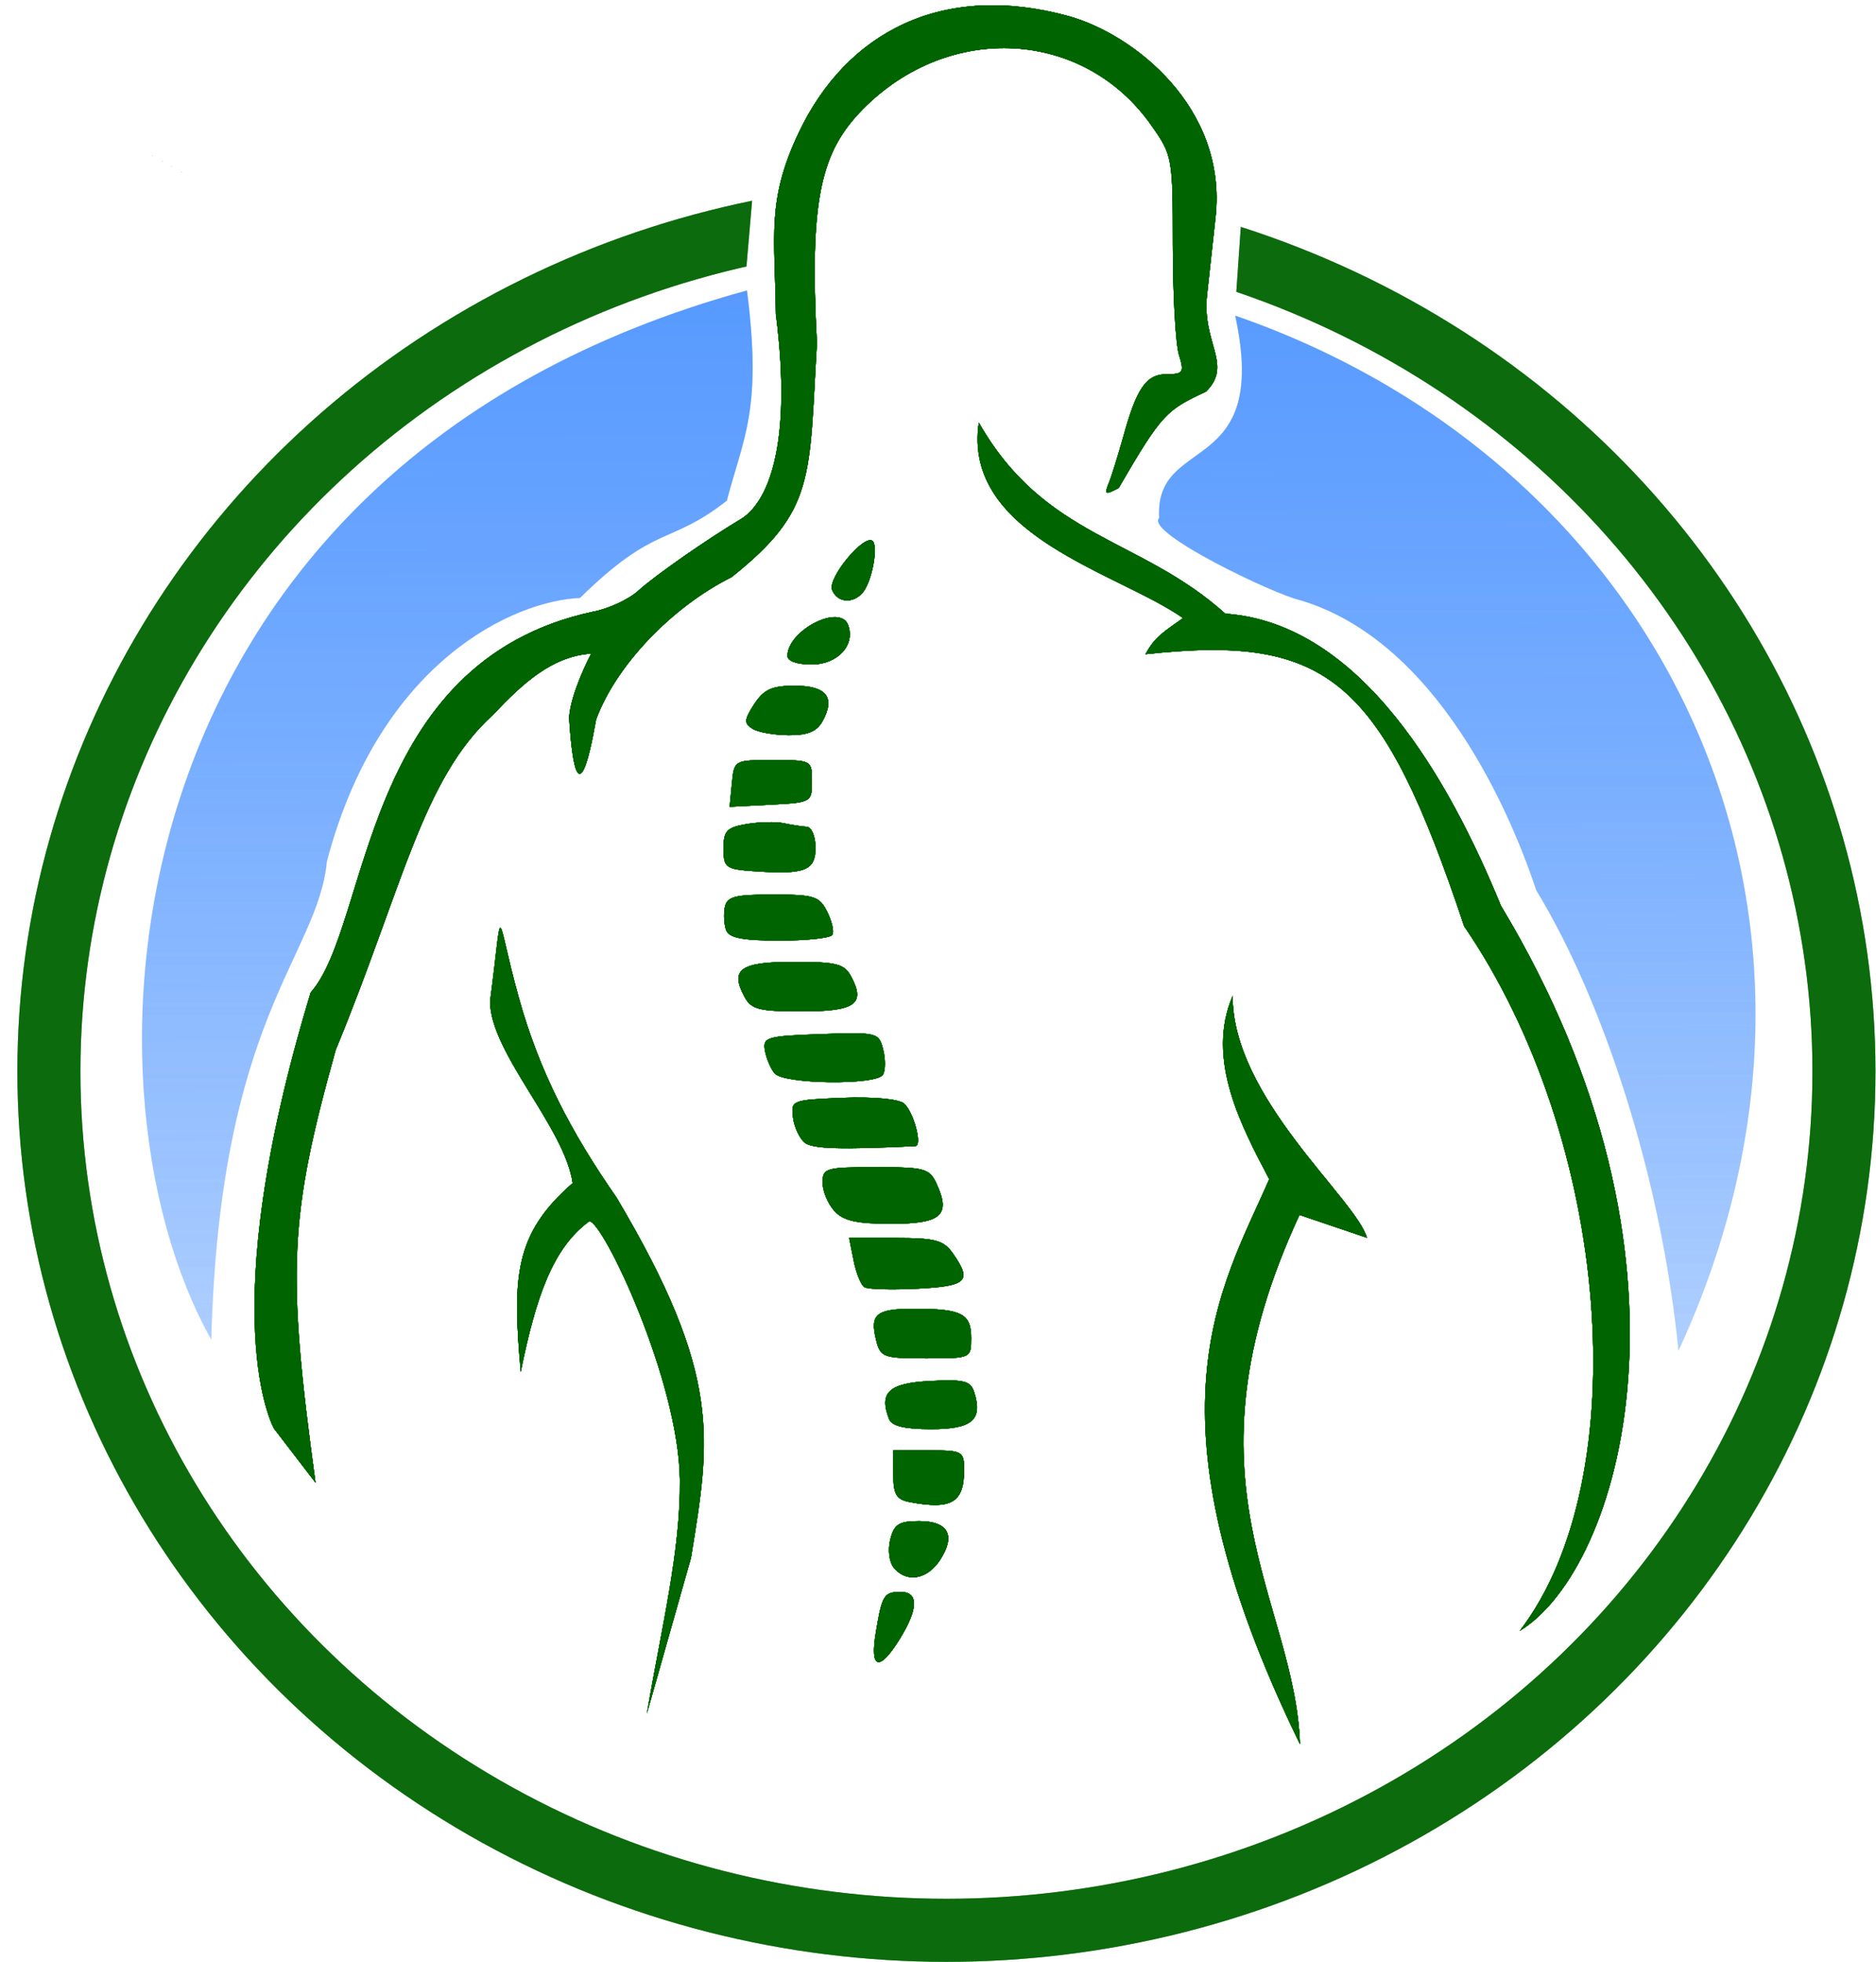 <?xml version="1.0" encoding="UTF-8" standalone="no"?>
<!-- Created with Inkscape (http://www.inkscape.org/) -->

<svg
   width="93.533mm"
   height="97.76mm"
   viewBox="0 0 93.533 97.76"
   version="1.1"
   id="svg62366"
   inkscape:version="1.1.1 (3bf5ae0d25, 2021-09-20)"
   sodipodi:docname="logo_colorized_ink_svg.svg"
   xmlns:inkscape="http://www.inkscape.org/namespaces/inkscape"
   xmlns:sodipodi="http://sodipodi.sourceforge.net/DTD/sodipodi-0.dtd"
   xmlns:xlink="http://www.w3.org/1999/xlink"
   xmlns="http://www.w3.org/2000/svg"
   xmlns:svg="http://www.w3.org/2000/svg">
  <sodipodi:namedview
     id="namedview62368"
     pagecolor="#ffffff"
     bordercolor="#cccccc"
     borderopacity="1"
     inkscape:pageshadow="0"
     inkscape:pageopacity="1"
     inkscape:pagecheckerboard="0"
     inkscape:document-units="mm"
     showgrid="false"
     fit-margin-top="0"
     fit-margin-left="0"
     fit-margin-right="0"
     fit-margin-bottom="0"
     inkscape:zoom="1.0482005"
     inkscape:cx="265.69345"
     inkscape:cy="187.46414"
     inkscape:window-width="1920"
     inkscape:window-height="1017"
     inkscape:window-x="-8"
     inkscape:window-y="-8"
     inkscape:window-maximized="1"
     inkscape:current-layer="layer1" />
  <defs
     id="defs62363">
    <clipPath
       clipPathUnits="userSpaceOnUse"
       id="clipPath47260">
      <path
         style="fill:none;stroke:#000000;stroke-width:0.273px;stroke-linecap:butt;stroke-linejoin:miter;stroke-opacity:1"
         d="m 324.355,101.354 38.165,-8.112 10.509,-26.734 1.844,-27.656 c 0,0 -4.609,-14.012 -9.034,-17.884 C 361.413,17.096 344.082,6.587 344.082,6.587 l -5.9,-0.184 0.562,1.196 -0.391,5.671 -25.292,-0.847 0.587,-6.844 -25.683,5.997 -11.733,17.209 -7.561,33.636 15.123,31.028 25.292,9.126 z"
         id="path47262" />
    </clipPath>
    <linearGradient
       inkscape:collect="always"
       xlink:href="#linearGradient60730"
       id="linearGradient60732"
       x1="216.494"
       y1="210.237"
       x2="216.726"
       y2="296.598"
       gradientUnits="userSpaceOnUse" />
    <linearGradient
       inkscape:collect="always"
       id="linearGradient60730">
      <stop
         style="stop-color:#2a7fff;stop-opacity:1;"
         offset="0"
         id="stop60726" />
      <stop
         style="stop-color:#2a7fff;stop-opacity:0;"
         offset="1"
         id="stop60728" />
    </linearGradient>
    <clipPath
       clipPathUnits="userSpaceOnUse"
       id="clipPath1188-8-5-2-6-5">
      <rect
         style="opacity:0.79;fill:#69c18e;stroke:#69c18e;stroke-width:0.278"
         id="rect1190-0-4-0-1-4"
         width="95.991"
         height="103.865"
         x="166.943"
         y="191.054" />
    </clipPath>
    <clipPath
       clipPathUnits="userSpaceOnUse"
       id="clipPath1188-8-5-3-63-74">
      <rect
         style="opacity:0.79;fill:#69c18e;stroke:#69c18e;stroke-width:0.278"
         id="rect1190-0-4-7-1-2"
         width="95.991"
         height="103.865"
         x="166.943"
         y="191.054" />
    </clipPath>
    <linearGradient
       inkscape:collect="always"
       xlink:href="#linearGradient60730"
       id="linearGradient63990"
       gradientUnits="userSpaceOnUse"
       x1="216.494"
       y1="210.237"
       x2="216.726"
       y2="296.598" />
    <clipPath
       clipPathUnits="userSpaceOnUse"
       id="clipPath64184">
      <rect
         style="fill:#ff22ff;fill-opacity:0.618;stroke:#006400;stroke-width:0.36"
         id="rect64186"
         width="94.24"
         height="98.043"
         x="51.2"
         y="119.471" />
    </clipPath>
  </defs>
  <g
     inkscape:label="Layer 1"
     inkscape:groupmode="layer"
     id="layer1"
     transform="translate(56.248,-114.83)">
    <g
       id="g63870"
       transform="translate(-107.448,-4.641)"
       clip-path="url(#clipPath64184)">
      <ellipse
         style="opacity:0.78;fill:#ffffff;fill-opacity:0;stroke:#006400;stroke-width:3.246;stroke-miterlimit:4;stroke-dasharray:none;stroke-opacity:1"
         id="path31377-1-7-2"
         cx="323.505"
         cy="52.176"
         rx="46.228"
         ry="44.209"
         clip-path="url(#clipPath47260)"
         transform="matrix(0.968,0,0,0.968,-214.766,122.352)" />
      <path
         style="opacity:0.54;fill:url(#linearGradient63990);fill-opacity:1;stroke-width:0.353;stroke-miterlimit:4;stroke-dasharray:none"
         d="m 245.291,239.968 c -1.249,-3.769 -4.902,-12.43 -11.783,-14.466 -1.253,-0.273 -7.746,-3.368 -7.021,-4.093 -0.251,-4.212 5.553,-1.956 3.791,-10.083 21.384,7.404 32.253,29.675 22.099,51.579 -0.855,-8.678 -3.781,-17.523 -7.085,-22.937 z M 205.935,210.072 c 0.764,5.954 -0.174,7.301 -1.003,10.472 -2.883,2.26 -3.518,1.118 -7.323,4.848 -3.251,0.134 -9.98,3.119 -12.619,13.13 -0.461,4.763 -5.343,7.727 -5.762,23.829 -7.235,-12.874 -5.208,-43.536 26.707,-52.28 z"
         id="path976-3-0-6-2-1"
         clip-path="url(#clipPath1188-8-5-2-6-5)"
         sodipodi:nodetypes="ccccccccsccc"
         transform="translate(-117.493,-76.127)" />
      <path
         style="fill:#006400;fill-opacity:1;stroke-width:0.353"
         d="m 200.935,281.871 c 0.744,-4.359 1.684,-8.108 1.645,-11.65 -0.055,-4.957 -3.83,-12.884 -4.514,-12.884 -1.819,1.322 -2.667,3.783 -3.42,7.51 -0.415,-4.707 -0.339,-6.862 2.59,-9.408 -0.395,-2.78 -4.083,-6.45 -4.122,-9.046 0.694,-5.184 0.222,-4.551 1.441,-0.177 1.016,3.643 2.583,6.662 4.858,9.926 5.31,8.923 4.68,12.046 3.722,17.967 z m 31.03,-26.629 c -1.375,-2.617 -3.183,-5.973 -1.824,-9.135 -0.018,5.084 6.144,10.117 6.696,12.055 l -3.364,-1.14 c -6.176,13.306 -0.217,19.157 0.025,26.371 -8.066,-16.541 -3.897,-22.718 -1.533,-28.151 z m -19.615,22.595 c 0.311,-1.877 0.403,-2.028 1.246,-2.028 0.893,0 0.875,0.843 -0.05,2.34 -1.019,1.649 -1.5,1.524 -1.196,-0.311 z m 29.336,-35.194 c -4.113,-12.293 -6.728,-14.56 -15.891,-13.557 0.471,-0.893 0.984,-1.16 1.874,-1.802 -3.226,-2.267 -11.015,-4.09 -10.184,-9.741 3.303,5.79 8.038,5.7 12.288,9.521 6.792,0.472 11.195,8.326 13.741,14.55 10.639,17.658 5.975,33.076 0.942,36.134 5.86,-7.651 4.509,-24.478 -2.77,-35.105 z m -59.34,25.026 c 0,0 -3.126,-5.439 1.83,-21.732 2.979,-3.363 2.45,-16.456 14.053,-18.967 0.776,-0.139 1.808,-0.616 2.293,-1.061 0.78,-0.715 3.409,-2.55 5.082,-3.546 1.31,-0.78 2.617,-3.547 1.762,-10.231 -0.047,-3.922 -0.465,-5.648 1.134,-9.021 2.396,-5.057 7.209,-7.534 13.445,-5.826 3.249,0.89 7.943,4.558 7.344,10.026 l -0.426,3.888 c -0.262,2.39 1.311,3.464 -0.054,4.802 -1.973,0.923 -2.184,1.081 -4.351,4.801 -0.673,0.36 -0.729,0.332 -0.49,-0.252 0.148,-0.362 0.467,-1.38 0.708,-2.262 0.673,-2.46 1.155,-3.159 2.179,-3.159 0.828,0 0.881,-0.085 0.606,-0.97 -0.166,-0.534 -0.302,-2.98 -0.303,-5.437 -0.001,-4.404 -0.016,-4.488 -1.073,-5.992 -3.361,-4.785 -10.074,-5.162 -14.373,-0.808 -2.084,2.111 -2.685,4.43 -2.297,11.669 -0.403,6.697 -0.051,8.311 -4.261,11.657 -2.98,1.483 -5.776,4.421 -6.75,7.093 -0.858,4.86 -1.211,2.12 -1.346,-0.102 0.08,-1.261 1.103,-3.185 1.103,-3.185 -1.949,0.136 -3.4,1.465 -4.902,3.055 -3.529,3.204 -4.478,8.547 -7.839,16.695 -2.31,8.284 -2.457,10.947 -1.005,21.56 -2.069,-2.695 0,0 -2.069,-2.695 z m 30.905,6.939 c -0.234,-0.282 -0.312,-0.89 -0.181,-1.411 0.191,-0.763 0.432,-0.916 1.437,-0.916 1.463,0 1.845,0.714 1.04,1.943 -0.638,0.974 -1.664,1.145 -2.296,0.384 z m 0.766,-3.281 c -0.639,-0.123 -0.794,-0.389 -0.794,-1.363 v -1.21 h 1.764 c 1.697,0 1.764,0.038 1.764,0.988 0,1.618 -0.639,1.989 -2.734,1.585 z m -1.011,-4.14 c -0.506,-1.32 -0.007,-1.782 2.044,-1.889 1.706,-0.09 2.027,-0.007 2.209,0.568 0.434,1.369 -0.107,1.83 -2.144,1.83 -1.341,0 -1.972,-0.152 -2.109,-0.509 z m -0.637,-3.917 c -0.328,-1.308 -0.009,-1.571 1.905,-1.571 2.353,0 2.83,0.245 2.83,1.449 0,1.019 -0.003,1.021 -2.255,1.021 -2.122,0 -2.268,-0.053 -2.48,-0.898 z m -7.435,-42.725 c -230.906,-131.436 -115.453,-65.718 0,0 z m 6.848,40.078 c -0.171,-0.107 -0.413,-0.702 -0.537,-1.323 l -0.226,-1.129 h 2.317 c 1.995,0 2.394,0.109 2.866,0.784 0.957,1.367 0.702,1.617 -1.78,1.743 -1.281,0.065 -2.469,0.031 -2.641,-0.076 z m -1.502,-3.803 c -0.321,-0.355 -0.584,-0.99 -0.584,-1.411 0,-0.718 0.165,-0.766 2.653,-0.766 2.469,0 2.681,0.06 3.045,0.859 0.702,1.54 0.21,1.963 -2.281,1.963 -1.731,0 -2.384,-0.149 -2.833,-0.645 z m -1.467,-3.392 c -0.262,-0.205 -0.528,-0.769 -0.591,-1.254 -0.111,-0.863 -0.059,-0.884 2.476,-0.986 1.49,-0.06 2.785,0.057 3.048,0.275 0.482,0.4 0.944,2.115 0.575,2.132 -3.716,0.179 -5.118,0.137 -5.508,-0.167 z m -1.51,-3.459 c -0.199,-0.243 -0.417,-0.758 -0.484,-1.147 -0.112,-0.652 0.1,-0.713 2.778,-0.808 2.831,-0.1 2.905,-0.081 3.12,0.774 0.121,0.482 0.116,1.044 -0.011,1.249 -0.331,0.535 -4.956,0.477 -5.404,-0.068 z m -1.503,-3.82 c -0.732,-1.367 -0.208,-1.736 2.461,-1.736 2.138,0 2.521,0.098 2.86,0.733 0.732,1.367 0.208,1.736 -2.461,1.736 -2.138,0 -2.521,-0.098 -2.86,-0.733 z m -0.908,-3.303 c -0.107,-0.28 -0.14,-0.796 -0.072,-1.147 0.103,-0.537 0.484,-0.638 2.401,-0.638 2.063,0 2.318,0.081 2.708,0.862 0.236,0.474 0.351,0.99 0.254,1.147 -0.097,0.156 -1.283,0.284 -2.635,0.284 -1.817,0 -2.511,-0.133 -2.655,-0.509 z m 1.364,-2.951 c -1.394,-0.101 -1.499,-0.18 -1.499,-1.131 0,-0.878 0.162,-1.049 1.147,-1.217 0.631,-0.107 1.464,-0.126 1.852,-0.043 0.388,0.083 0.904,0.164 1.147,0.178 0.245,0.015 0.441,0.48 0.441,1.044 0,1.147 -0.54,1.352 -3.087,1.167 z m -1.082,-4.371 c 0.112,-1.163 0.115,-1.165 2.052,-1.165 1.921,0 1.94,0.011 1.94,1.058 0,1.042 -0.031,1.06 -2.052,1.165 l -2.052,0.106 z m 1.022,-2.728 c -0.427,-0.27 -0.412,-0.453 0.096,-1.229 0.478,-0.73 0.88,-0.912 2.012,-0.912 1.576,0 2.034,0.565 1.407,1.736 -0.29,0.542 -0.734,0.732 -1.703,0.728 -0.721,-0.003 -1.536,-0.148 -1.812,-0.323 z m 1.747,-3.64 c 0.033,-1.276 2.618,-2.59 3.022,-1.536 0.384,0.999 -0.512,1.976 -1.811,1.976 -0.749,0 -1.218,-0.171 -1.211,-0.441 z m 2.225,-3.284 c -0.221,-0.576 1.544,-2.728 2.004,-2.444 0.321,0.198 0.008,1.974 -0.45,2.554 -0.482,0.61 -1.3,0.552 -1.554,-0.109 z"
         id="path976-3-0-9-2-5"
         clip-path="url(#clipPath1188-8-5-3-63-74)"
         sodipodi:nodetypes="csccccscccscccccscssscccccccccccssccsssccsssscccscccscccccsssssscssssscssscssscccscsccccssssssscccsscccsccccccsccccsscscccssccsccscsscsccssccccsscscssc"
         transform="translate(-117.484,-77.016)" />
      <path
         style="fill:#006400;fill-opacity:1;stroke-width:0.353"
         d="m 200.935,281.871 c 0.744,-4.359 1.684,-8.108 1.645,-11.65 -0.055,-4.957 -3.83,-12.884 -4.514,-12.884 -1.819,1.322 -2.667,3.783 -3.42,7.51 -0.415,-4.707 -0.339,-6.862 2.59,-9.408 -0.395,-2.78 -4.083,-6.45 -4.122,-9.046 0.694,-5.184 0.222,-4.551 1.441,-0.177 1.016,3.643 2.583,6.662 4.858,9.926 5.31,8.923 4.68,12.046 3.722,17.967 z m 31.03,-26.629 c -1.375,-2.617 -3.183,-5.973 -1.824,-9.135 -0.018,5.084 6.144,10.117 6.696,12.055 l -3.364,-1.14 c -6.176,13.306 -0.217,19.157 0.025,26.371 -8.066,-16.541 -3.897,-22.718 -1.533,-28.151 z m -19.615,22.595 c 0.311,-1.877 0.403,-2.028 1.246,-2.028 0.893,0 0.875,0.843 -0.05,2.34 -1.019,1.649 -1.5,1.524 -1.196,-0.311 z m 29.336,-35.194 c -4.113,-12.293 -6.728,-14.56 -15.891,-13.557 0.471,-0.893 0.984,-1.16 1.874,-1.802 -3.226,-2.267 -11.015,-4.09 -10.184,-9.741 3.303,5.79 8.038,5.7 12.288,9.521 6.792,0.472 11.195,8.326 13.741,14.55 10.639,17.658 5.975,33.076 0.942,36.134 5.86,-7.651 4.509,-24.478 -2.77,-35.105 z m -59.34,25.026 c 0,0 -3.126,-5.439 1.83,-21.732 2.979,-3.363 2.45,-16.456 14.053,-18.967 0.776,-0.139 1.808,-0.616 2.293,-1.061 0.78,-0.715 3.409,-2.55 5.082,-3.546 1.31,-0.78 2.617,-3.547 1.762,-10.231 -0.047,-3.922 -0.465,-5.648 1.134,-9.021 2.396,-5.057 7.209,-7.534 13.445,-5.826 3.249,0.89 7.943,4.558 7.344,10.026 l -0.426,3.888 c -0.262,2.39 1.311,3.464 -0.054,4.802 -1.973,0.923 -2.184,1.081 -4.351,4.801 -0.673,0.36 -0.729,0.332 -0.49,-0.252 0.148,-0.362 0.467,-1.38 0.708,-2.262 0.673,-2.46 1.155,-3.159 2.179,-3.159 0.828,0 0.881,-0.085 0.606,-0.97 -0.166,-0.534 -0.302,-2.98 -0.303,-5.437 -0.001,-4.404 -0.016,-4.488 -1.073,-5.992 -3.361,-4.785 -10.074,-5.162 -14.373,-0.808 -2.084,2.111 -2.685,4.43 -2.297,11.669 -0.403,6.697 -0.051,8.311 -4.261,11.657 -2.98,1.483 -5.776,4.421 -6.75,7.093 -0.858,4.86 -1.211,2.12 -1.346,-0.102 0.08,-1.261 1.103,-3.185 1.103,-3.185 -1.949,0.136 -3.4,1.465 -4.902,3.055 -3.529,3.204 -4.478,8.547 -7.839,16.695 -2.31,8.284 -2.457,10.947 -1.005,21.56 -2.069,-2.695 0,0 -2.069,-2.695 z m 30.905,6.939 c -0.234,-0.282 -0.312,-0.89 -0.181,-1.411 0.191,-0.763 0.432,-0.916 1.437,-0.916 1.463,0 1.845,0.714 1.04,1.943 -0.638,0.974 -1.664,1.145 -2.296,0.384 z m 0.766,-3.281 c -0.639,-0.123 -0.794,-0.389 -0.794,-1.363 v -1.21 h 1.764 c 1.697,0 1.764,0.038 1.764,0.988 0,1.618 -0.639,1.989 -2.734,1.585 z m -1.011,-4.14 c -0.506,-1.32 -0.007,-1.782 2.044,-1.889 1.706,-0.09 2.027,-0.007 2.209,0.568 0.434,1.369 -0.107,1.83 -2.144,1.83 -1.341,0 -1.972,-0.152 -2.109,-0.509 z m -0.637,-3.917 c -0.328,-1.308 -0.009,-1.571 1.905,-1.571 2.353,0 2.83,0.245 2.83,1.449 0,1.019 -0.003,1.021 -2.255,1.021 -2.122,0 -2.268,-0.053 -2.48,-0.898 z m -7.435,-42.725 c -230.906,-131.436 -115.453,-65.718 0,0 z m 6.848,40.078 c -0.171,-0.107 -0.413,-0.702 -0.537,-1.323 l -0.226,-1.129 h 2.317 c 1.995,0 2.394,0.109 2.866,0.784 0.957,1.367 0.702,1.617 -1.78,1.743 -1.281,0.065 -2.469,0.031 -2.641,-0.076 z m -1.502,-3.803 c -0.321,-0.355 -0.584,-0.99 -0.584,-1.411 0,-0.718 0.165,-0.766 2.653,-0.766 2.469,0 2.681,0.06 3.045,0.859 0.702,1.54 0.21,1.963 -2.281,1.963 -1.731,0 -2.384,-0.149 -2.833,-0.645 z m -1.467,-3.392 c -0.262,-0.205 -0.528,-0.769 -0.591,-1.254 -0.111,-0.863 -0.059,-0.884 2.476,-0.986 1.49,-0.06 2.785,0.057 3.048,0.275 0.482,0.4 0.944,2.115 0.575,2.132 -3.716,0.179 -5.118,0.137 -5.508,-0.167 z m -1.51,-3.459 c -0.199,-0.243 -0.417,-0.758 -0.484,-1.147 -0.112,-0.652 0.1,-0.713 2.778,-0.808 2.831,-0.1 2.905,-0.081 3.12,0.774 0.121,0.482 0.116,1.044 -0.011,1.249 -0.331,0.535 -4.956,0.477 -5.404,-0.068 z m -1.503,-3.82 c -0.732,-1.367 -0.208,-1.736 2.461,-1.736 2.138,0 2.521,0.098 2.86,0.733 0.732,1.367 0.208,1.736 -2.461,1.736 -2.138,0 -2.521,-0.098 -2.86,-0.733 z m -0.908,-3.303 c -0.107,-0.28 -0.14,-0.796 -0.072,-1.147 0.103,-0.537 0.484,-0.638 2.401,-0.638 2.063,0 2.318,0.081 2.708,0.862 0.236,0.474 0.351,0.99 0.254,1.147 -0.097,0.156 -1.283,0.284 -2.635,0.284 -1.817,0 -2.511,-0.133 -2.655,-0.509 z m 1.364,-2.951 c -1.394,-0.101 -1.499,-0.18 -1.499,-1.131 0,-0.878 0.162,-1.049 1.147,-1.217 0.631,-0.107 1.464,-0.126 1.852,-0.043 0.388,0.083 0.904,0.164 1.147,0.178 0.245,0.015 0.441,0.48 0.441,1.044 0,1.147 -0.54,1.352 -3.087,1.167 z m -1.082,-4.371 c 0.112,-1.163 0.115,-1.165 2.052,-1.165 1.921,0 1.94,0.011 1.94,1.058 0,1.042 -0.031,1.06 -2.052,1.165 l -2.052,0.106 z m 1.022,-2.728 c -0.427,-0.27 -0.412,-0.453 0.096,-1.229 0.478,-0.73 0.88,-0.912 2.012,-0.912 1.576,0 2.034,0.565 1.407,1.736 -0.29,0.542 -0.734,0.732 -1.703,0.728 -0.721,-0.003 -1.536,-0.148 -1.812,-0.323 z m 1.747,-3.64 c 0.033,-1.276 2.618,-2.59 3.022,-1.536 0.384,0.999 -0.512,1.976 -1.811,1.976 -0.749,0 -1.218,-0.171 -1.211,-0.441 z m 2.225,-3.284 c -0.221,-0.576 1.544,-2.728 2.004,-2.444 0.321,0.198 0.008,1.974 -0.45,2.554 -0.482,0.61 -1.3,0.552 -1.554,-0.109 z"
         id="path62485"
         clip-path="url(#clipPath1188-8-5-3-63-74)"
         sodipodi:nodetypes="csccccscccscccccscssscccccccccccssccsssccsssscccscccscccccsssssscssssscssscssscccscsccccssssssscccsscccsccccccsccccsscscccssccsccscsscsccssccccsscscssc"
         transform="translate(-117.484,-77.016)" />
      <path
         style="fill:#006400;fill-opacity:1;stroke-width:0.353"
         d="m 200.935,281.871 c 0.744,-4.359 1.684,-8.108 1.645,-11.65 -0.055,-4.957 -3.83,-12.884 -4.514,-12.884 -1.819,1.322 -2.667,3.783 -3.42,7.51 -0.415,-4.707 -0.339,-6.862 2.59,-9.408 -0.395,-2.78 -4.083,-6.45 -4.122,-9.046 0.694,-5.184 0.222,-4.551 1.441,-0.177 1.016,3.643 2.583,6.662 4.858,9.926 5.31,8.923 4.68,12.046 3.722,17.967 z m 31.03,-26.629 c -1.375,-2.617 -3.183,-5.973 -1.824,-9.135 -0.018,5.084 6.144,10.117 6.696,12.055 l -3.364,-1.14 c -6.176,13.306 -0.217,19.157 0.025,26.371 -8.066,-16.541 -3.897,-22.718 -1.533,-28.151 z m -19.615,22.595 c 0.311,-1.877 0.403,-2.028 1.246,-2.028 0.893,0 0.875,0.843 -0.05,2.34 -1.019,1.649 -1.5,1.524 -1.196,-0.311 z m 29.336,-35.194 c -4.113,-12.293 -6.728,-14.56 -15.891,-13.557 0.471,-0.893 0.984,-1.16 1.874,-1.802 -3.226,-2.267 -11.015,-4.09 -10.184,-9.741 3.303,5.79 8.038,5.7 12.288,9.521 6.792,0.472 11.195,8.326 13.741,14.55 10.639,17.658 5.975,33.076 0.942,36.134 5.86,-7.651 4.509,-24.478 -2.77,-35.105 z m -59.34,25.026 c 0,0 -3.126,-5.439 1.83,-21.732 2.979,-3.363 2.45,-16.456 14.053,-18.967 0.776,-0.139 1.808,-0.616 2.293,-1.061 0.78,-0.715 3.409,-2.55 5.082,-3.546 1.31,-0.78 2.617,-3.547 1.762,-10.231 -0.047,-3.922 -0.465,-5.648 1.134,-9.021 2.396,-5.057 7.209,-7.534 13.445,-5.826 3.249,0.89 7.943,4.558 7.344,10.026 l -0.426,3.888 c -0.262,2.39 1.311,3.464 -0.054,4.802 -1.973,0.923 -2.184,1.081 -4.351,4.801 -0.673,0.36 -0.729,0.332 -0.49,-0.252 0.148,-0.362 0.467,-1.38 0.708,-2.262 0.673,-2.46 1.155,-3.159 2.179,-3.159 0.828,0 0.881,-0.085 0.606,-0.97 -0.166,-0.534 -0.302,-2.98 -0.303,-5.437 -0.001,-4.404 -0.016,-4.488 -1.073,-5.992 -3.361,-4.785 -10.074,-5.162 -14.373,-0.808 -2.084,2.111 -2.685,4.43 -2.297,11.669 -0.403,6.697 -0.051,8.311 -4.261,11.657 -2.98,1.483 -5.776,4.421 -6.75,7.093 -0.858,4.86 -1.211,2.12 -1.346,-0.102 0.08,-1.261 1.103,-3.185 1.103,-3.185 -1.949,0.136 -3.4,1.465 -4.902,3.055 -3.529,3.204 -4.478,8.547 -7.839,16.695 -2.31,8.284 -2.457,10.947 -1.005,21.56 -2.069,-2.695 0,0 -2.069,-2.695 z m 30.905,6.939 c -0.234,-0.282 -0.312,-0.89 -0.181,-1.411 0.191,-0.763 0.432,-0.916 1.437,-0.916 1.463,0 1.845,0.714 1.04,1.943 -0.638,0.974 -1.664,1.145 -2.296,0.384 z m 0.766,-3.281 c -0.639,-0.123 -0.794,-0.389 -0.794,-1.363 v -1.21 h 1.764 c 1.697,0 1.764,0.038 1.764,0.988 0,1.618 -0.639,1.989 -2.734,1.585 z m -1.011,-4.14 c -0.506,-1.32 -0.007,-1.782 2.044,-1.889 1.706,-0.09 2.027,-0.007 2.209,0.568 0.434,1.369 -0.107,1.83 -2.144,1.83 -1.341,0 -1.972,-0.152 -2.109,-0.509 z m -0.637,-3.917 c -0.328,-1.308 -0.009,-1.571 1.905,-1.571 2.353,0 2.83,0.245 2.83,1.449 0,1.019 -0.003,1.021 -2.255,1.021 -2.122,0 -2.268,-0.053 -2.48,-0.898 z m -7.435,-42.725 c -230.906,-131.436 -115.453,-65.718 0,0 z m 6.848,40.078 c -0.171,-0.107 -0.413,-0.702 -0.537,-1.323 l -0.226,-1.129 h 2.317 c 1.995,0 2.394,0.109 2.866,0.784 0.957,1.367 0.702,1.617 -1.78,1.743 -1.281,0.065 -2.469,0.031 -2.641,-0.076 z m -1.502,-3.803 c -0.321,-0.355 -0.584,-0.99 -0.584,-1.411 0,-0.718 0.165,-0.766 2.653,-0.766 2.469,0 2.681,0.06 3.045,0.859 0.702,1.54 0.21,1.963 -2.281,1.963 -1.731,0 -2.384,-0.149 -2.833,-0.645 z m -1.467,-3.392 c -0.262,-0.205 -0.528,-0.769 -0.591,-1.254 -0.111,-0.863 -0.059,-0.884 2.476,-0.986 1.49,-0.06 2.785,0.057 3.048,0.275 0.482,0.4 0.944,2.115 0.575,2.132 -3.716,0.179 -5.118,0.137 -5.508,-0.167 z m -1.51,-3.459 c -0.199,-0.243 -0.417,-0.758 -0.484,-1.147 -0.112,-0.652 0.1,-0.713 2.778,-0.808 2.831,-0.1 2.905,-0.081 3.12,0.774 0.121,0.482 0.116,1.044 -0.011,1.249 -0.331,0.535 -4.956,0.477 -5.404,-0.068 z m -1.503,-3.82 c -0.732,-1.367 -0.208,-1.736 2.461,-1.736 2.138,0 2.521,0.098 2.86,0.733 0.732,1.367 0.208,1.736 -2.461,1.736 -2.138,0 -2.521,-0.098 -2.86,-0.733 z m -0.908,-3.303 c -0.107,-0.28 -0.14,-0.796 -0.072,-1.147 0.103,-0.537 0.484,-0.638 2.401,-0.638 2.063,0 2.318,0.081 2.708,0.862 0.236,0.474 0.351,0.99 0.254,1.147 -0.097,0.156 -1.283,0.284 -2.635,0.284 -1.817,0 -2.511,-0.133 -2.655,-0.509 z m 1.364,-2.951 c -1.394,-0.101 -1.499,-0.18 -1.499,-1.131 0,-0.878 0.162,-1.049 1.147,-1.217 0.631,-0.107 1.464,-0.126 1.852,-0.043 0.388,0.083 0.904,0.164 1.147,0.178 0.245,0.015 0.441,0.48 0.441,1.044 0,1.147 -0.54,1.352 -3.087,1.167 z m -1.082,-4.371 c 0.112,-1.163 0.115,-1.165 2.052,-1.165 1.921,0 1.94,0.011 1.94,1.058 0,1.042 -0.031,1.06 -2.052,1.165 l -2.052,0.106 z m 1.022,-2.728 c -0.427,-0.27 -0.412,-0.453 0.096,-1.229 0.478,-0.73 0.88,-0.912 2.012,-0.912 1.576,0 2.034,0.565 1.407,1.736 -0.29,0.542 -0.734,0.732 -1.703,0.728 -0.721,-0.003 -1.536,-0.148 -1.812,-0.323 z m 1.747,-3.64 c 0.033,-1.276 2.618,-2.59 3.022,-1.536 0.384,0.999 -0.512,1.976 -1.811,1.976 -0.749,0 -1.218,-0.171 -1.211,-0.441 z m 2.225,-3.284 c -0.221,-0.576 1.544,-2.728 2.004,-2.444 0.321,0.198 0.008,1.974 -0.45,2.554 -0.482,0.61 -1.3,0.552 -1.554,-0.109 z"
         id="path62487"
         clip-path="url(#clipPath1188-8-5-3-63-74)"
         sodipodi:nodetypes="csccccscccscccccscssscccccccccccssccsssccsssscccscccscccccsssssscssssscssscssscccscsccccssssssscccsscccsccccccsccccsscscccssccsccscsscsccssccccsscscssc"
         transform="translate(-117.484,-77.016)" />
      <ellipse
         style="opacity:0.78;fill:#ffffff;fill-opacity:0;stroke:#006400;stroke-width:3.246;stroke-miterlimit:4;stroke-dasharray:none;stroke-opacity:1"
         id="ellipse62489"
         cx="323.505"
         cy="52.176"
         rx="46.228"
         ry="44.209"
         clip-path="url(#clipPath47260)"
         transform="matrix(0.968,0,0,0.968,-214.766,122.352)" />
      <path
         style="opacity:0.54;fill:url(#linearGradient60732);fill-opacity:1;stroke-width:0.353;stroke-miterlimit:4;stroke-dasharray:none"
         d="m 245.291,239.968 c -1.249,-3.769 -4.902,-12.43 -11.783,-14.466 -1.253,-0.273 -7.746,-3.368 -7.021,-4.093 -0.251,-4.212 5.553,-1.956 3.791,-10.083 21.384,7.404 32.253,29.675 22.099,51.579 -0.855,-8.678 -3.781,-17.523 -7.085,-22.937 z M 205.935,210.072 c 0.764,5.954 -0.174,7.301 -1.003,10.472 -2.883,2.26 -3.518,1.118 -7.323,4.848 -3.251,0.134 -9.98,3.119 -12.619,13.13 -0.461,4.763 -5.343,7.727 -5.762,23.829 -7.235,-12.874 -5.208,-43.536 26.707,-52.28 z"
         id="path62491"
         clip-path="url(#clipPath1188-8-5-2-6-5)"
         sodipodi:nodetypes="ccccccccsccc"
         transform="translate(-117.493,-76.127)" />
      <path
         style="fill:#006400;fill-opacity:1;stroke-width:0.353"
         d="m 200.935,281.871 c 0.744,-4.359 1.684,-8.108 1.645,-11.65 -0.055,-4.957 -3.83,-12.884 -4.514,-12.884 -1.819,1.322 -2.667,3.783 -3.42,7.51 -0.415,-4.707 -0.339,-6.862 2.59,-9.408 -0.395,-2.78 -4.083,-6.45 -4.122,-9.046 0.694,-5.184 0.222,-4.551 1.441,-0.177 1.016,3.643 2.583,6.662 4.858,9.926 5.31,8.923 4.68,12.046 3.722,17.967 z m 31.03,-26.629 c -1.375,-2.617 -3.183,-5.973 -1.824,-9.135 -0.018,5.084 6.144,10.117 6.696,12.055 l -3.364,-1.14 c -6.176,13.306 -0.217,19.157 0.025,26.371 -8.066,-16.541 -3.897,-22.718 -1.533,-28.151 z m -19.615,22.595 c 0.311,-1.877 0.403,-2.028 1.246,-2.028 0.893,0 0.875,0.843 -0.05,2.34 -1.019,1.649 -1.5,1.524 -1.196,-0.311 z m 29.336,-35.194 c -4.113,-12.293 -6.728,-14.56 -15.891,-13.557 0.471,-0.893 0.984,-1.16 1.874,-1.802 -3.226,-2.267 -11.015,-4.09 -10.184,-9.741 3.303,5.79 8.038,5.7 12.288,9.521 6.792,0.472 11.195,8.326 13.741,14.55 10.639,17.658 5.975,33.076 0.942,36.134 5.86,-7.651 4.509,-24.478 -2.77,-35.105 z m -59.34,25.026 c 0,0 -3.126,-5.439 1.83,-21.732 2.979,-3.363 2.45,-16.456 14.053,-18.967 0.776,-0.139 1.808,-0.616 2.293,-1.061 0.78,-0.715 3.409,-2.55 5.082,-3.546 1.31,-0.78 2.617,-3.547 1.762,-10.231 -0.047,-3.922 -0.465,-5.648 1.134,-9.021 2.396,-5.057 7.209,-7.534 13.445,-5.826 3.249,0.89 7.943,4.558 7.344,10.026 l -0.426,3.888 c -0.262,2.39 1.311,3.464 -0.054,4.802 -1.973,0.923 -2.184,1.081 -4.351,4.801 -0.673,0.36 -0.729,0.332 -0.49,-0.252 0.148,-0.362 0.467,-1.38 0.708,-2.262 0.673,-2.46 1.155,-3.159 2.179,-3.159 0.828,0 0.881,-0.085 0.606,-0.97 -0.166,-0.534 -0.302,-2.98 -0.303,-5.437 -0.001,-4.404 -0.016,-4.488 -1.073,-5.992 -3.361,-4.785 -10.074,-5.162 -14.373,-0.808 -2.084,2.111 -2.685,4.43 -2.297,11.669 -0.403,6.697 -0.051,8.311 -4.261,11.657 -2.98,1.483 -5.776,4.421 -6.75,7.093 -0.858,4.86 -1.211,2.12 -1.346,-0.102 0.08,-1.261 1.103,-3.185 1.103,-3.185 -1.949,0.136 -3.4,1.465 -4.902,3.055 -3.529,3.204 -4.478,8.547 -7.839,16.695 -2.31,8.284 -2.457,10.947 -1.005,21.56 -2.069,-2.695 0,0 -2.069,-2.695 z m 30.905,6.939 c -0.234,-0.282 -0.312,-0.89 -0.181,-1.411 0.191,-0.763 0.432,-0.916 1.437,-0.916 1.463,0 1.845,0.714 1.04,1.943 -0.638,0.974 -1.664,1.145 -2.296,0.384 z m 0.766,-3.281 c -0.639,-0.123 -0.794,-0.389 -0.794,-1.363 v -1.21 h 1.764 c 1.697,0 1.764,0.038 1.764,0.988 0,1.618 -0.639,1.989 -2.734,1.585 z m -1.011,-4.14 c -0.506,-1.32 -0.007,-1.782 2.044,-1.889 1.706,-0.09 2.027,-0.007 2.209,0.568 0.434,1.369 -0.107,1.83 -2.144,1.83 -1.341,0 -1.972,-0.152 -2.109,-0.509 z m -0.637,-3.917 c -0.328,-1.308 -0.009,-1.571 1.905,-1.571 2.353,0 2.83,0.245 2.83,1.449 0,1.019 -0.003,1.021 -2.255,1.021 -2.122,0 -2.268,-0.053 -2.48,-0.898 z m -7.435,-42.725 c -230.906,-131.436 -115.453,-65.718 0,0 z m 6.848,40.078 c -0.171,-0.107 -0.413,-0.702 -0.537,-1.323 l -0.226,-1.129 h 2.317 c 1.995,0 2.394,0.109 2.866,0.784 0.957,1.367 0.702,1.617 -1.78,1.743 -1.281,0.065 -2.469,0.031 -2.641,-0.076 z m -1.502,-3.803 c -0.321,-0.355 -0.584,-0.99 -0.584,-1.411 0,-0.718 0.165,-0.766 2.653,-0.766 2.469,0 2.681,0.06 3.045,0.859 0.702,1.54 0.21,1.963 -2.281,1.963 -1.731,0 -2.384,-0.149 -2.833,-0.645 z m -1.467,-3.392 c -0.262,-0.205 -0.528,-0.769 -0.591,-1.254 -0.111,-0.863 -0.059,-0.884 2.476,-0.986 1.49,-0.06 2.785,0.057 3.048,0.275 0.482,0.4 0.944,2.115 0.575,2.132 -3.716,0.179 -5.118,0.137 -5.508,-0.167 z m -1.51,-3.459 c -0.199,-0.243 -0.417,-0.758 -0.484,-1.147 -0.112,-0.652 0.1,-0.713 2.778,-0.808 2.831,-0.1 2.905,-0.081 3.12,0.774 0.121,0.482 0.116,1.044 -0.011,1.249 -0.331,0.535 -4.956,0.477 -5.404,-0.068 z m -1.503,-3.82 c -0.732,-1.367 -0.208,-1.736 2.461,-1.736 2.138,0 2.521,0.098 2.86,0.733 0.732,1.367 0.208,1.736 -2.461,1.736 -2.138,0 -2.521,-0.098 -2.86,-0.733 z m -0.908,-3.303 c -0.107,-0.28 -0.14,-0.796 -0.072,-1.147 0.103,-0.537 0.484,-0.638 2.401,-0.638 2.063,0 2.318,0.081 2.708,0.862 0.236,0.474 0.351,0.99 0.254,1.147 -0.097,0.156 -1.283,0.284 -2.635,0.284 -1.817,0 -2.511,-0.133 -2.655,-0.509 z m 1.364,-2.951 c -1.394,-0.101 -1.499,-0.18 -1.499,-1.131 0,-0.878 0.162,-1.049 1.147,-1.217 0.631,-0.107 1.464,-0.126 1.852,-0.043 0.388,0.083 0.904,0.164 1.147,0.178 0.245,0.015 0.441,0.48 0.441,1.044 0,1.147 -0.54,1.352 -3.087,1.167 z m -1.082,-4.371 c 0.112,-1.163 0.115,-1.165 2.052,-1.165 1.921,0 1.94,0.011 1.94,1.058 0,1.042 -0.031,1.06 -2.052,1.165 l -2.052,0.106 z m 1.022,-2.728 c -0.427,-0.27 -0.412,-0.453 0.096,-1.229 0.478,-0.73 0.88,-0.912 2.012,-0.912 1.576,0 2.034,0.565 1.407,1.736 -0.29,0.542 -0.734,0.732 -1.703,0.728 -0.721,-0.003 -1.536,-0.148 -1.812,-0.323 z m 1.747,-3.64 c 0.033,-1.276 2.618,-2.59 3.022,-1.536 0.384,0.999 -0.512,1.976 -1.811,1.976 -0.749,0 -1.218,-0.171 -1.211,-0.441 z m 2.225,-3.284 c -0.221,-0.576 1.544,-2.728 2.004,-2.444 0.321,0.198 0.008,1.974 -0.45,2.554 -0.482,0.61 -1.3,0.552 -1.554,-0.109 z"
         id="path62493"
         clip-path="url(#clipPath1188-8-5-3-63-74)"
         sodipodi:nodetypes="csccccscccscccccscssscccccccccccssccsssccsssscccscccscccccsssssscssssscssscssscccscsccccssssssscccsscccsccccccsccccsscscccssccsccscsscsccssccccsscscssc"
         transform="translate(-117.484,-77.016)" />
      <path
         style="fill:#006400;fill-opacity:1;stroke-width:0.353"
         d="m 200.935,281.871 c 0.744,-4.359 1.684,-8.108 1.645,-11.65 -0.055,-4.957 -3.83,-12.884 -4.514,-12.884 -1.819,1.322 -2.667,3.783 -3.42,7.51 -0.415,-4.707 -0.339,-6.862 2.59,-9.408 -0.395,-2.78 -4.083,-6.45 -4.122,-9.046 0.694,-5.184 0.222,-4.551 1.441,-0.177 1.016,3.643 2.583,6.662 4.858,9.926 5.31,8.923 4.68,12.046 3.722,17.967 z m 31.03,-26.629 c -1.375,-2.617 -3.183,-5.973 -1.824,-9.135 -0.018,5.084 6.144,10.117 6.696,12.055 l -3.364,-1.14 c -6.176,13.306 -0.217,19.157 0.025,26.371 -8.066,-16.541 -3.897,-22.718 -1.533,-28.151 z m -19.615,22.595 c 0.311,-1.877 0.403,-2.028 1.246,-2.028 0.893,0 0.875,0.843 -0.05,2.34 -1.019,1.649 -1.5,1.524 -1.196,-0.311 z m 29.336,-35.194 c -4.113,-12.293 -6.728,-14.56 -15.891,-13.557 0.471,-0.893 0.984,-1.16 1.874,-1.802 -3.226,-2.267 -11.015,-4.09 -10.184,-9.741 3.303,5.79 8.038,5.7 12.288,9.521 6.792,0.472 11.195,8.326 13.741,14.55 10.639,17.658 5.975,33.076 0.942,36.134 5.86,-7.651 4.509,-24.478 -2.77,-35.105 z m -59.34,25.026 c 0,0 -3.126,-5.439 1.83,-21.732 2.979,-3.363 2.45,-16.456 14.053,-18.967 0.776,-0.139 1.808,-0.616 2.293,-1.061 0.78,-0.715 3.409,-2.55 5.082,-3.546 1.31,-0.78 2.617,-3.547 1.762,-10.231 -0.047,-3.922 -0.465,-5.648 1.134,-9.021 2.396,-5.057 7.209,-7.534 13.445,-5.826 3.249,0.89 7.943,4.558 7.344,10.026 l -0.426,3.888 c -0.262,2.39 1.311,3.464 -0.054,4.802 -1.973,0.923 -2.184,1.081 -4.351,4.801 -0.673,0.36 -0.729,0.332 -0.49,-0.252 0.148,-0.362 0.467,-1.38 0.708,-2.262 0.673,-2.46 1.155,-3.159 2.179,-3.159 0.828,0 0.881,-0.085 0.606,-0.97 -0.166,-0.534 -0.302,-2.98 -0.303,-5.437 -0.001,-4.404 -0.016,-4.488 -1.073,-5.992 -3.361,-4.785 -10.074,-5.162 -14.373,-0.808 -2.084,2.111 -2.685,4.43 -2.297,11.669 -0.403,6.697 -0.051,8.311 -4.261,11.657 -2.98,1.483 -5.776,4.421 -6.75,7.093 -0.858,4.86 -1.211,2.12 -1.346,-0.102 0.08,-1.261 1.103,-3.185 1.103,-3.185 -1.949,0.136 -3.4,1.465 -4.902,3.055 -3.529,3.204 -4.478,8.547 -7.839,16.695 -2.31,8.284 -2.457,10.947 -1.005,21.56 -2.069,-2.695 0,0 -2.069,-2.695 z m 30.905,6.939 c -0.234,-0.282 -0.312,-0.89 -0.181,-1.411 0.191,-0.763 0.432,-0.916 1.437,-0.916 1.463,0 1.845,0.714 1.04,1.943 -0.638,0.974 -1.664,1.145 -2.296,0.384 z m 0.766,-3.281 c -0.639,-0.123 -0.794,-0.389 -0.794,-1.363 v -1.21 h 1.764 c 1.697,0 1.764,0.038 1.764,0.988 0,1.618 -0.639,1.989 -2.734,1.585 z m -1.011,-4.14 c -0.506,-1.32 -0.007,-1.782 2.044,-1.889 1.706,-0.09 2.027,-0.007 2.209,0.568 0.434,1.369 -0.107,1.83 -2.144,1.83 -1.341,0 -1.972,-0.152 -2.109,-0.509 z m -0.637,-3.917 c -0.328,-1.308 -0.009,-1.571 1.905,-1.571 2.353,0 2.83,0.245 2.83,1.449 0,1.019 -0.003,1.021 -2.255,1.021 -2.122,0 -2.268,-0.053 -2.48,-0.898 z m -7.435,-42.725 c -230.906,-131.436 -115.453,-65.718 0,0 z m 6.848,40.078 c -0.171,-0.107 -0.413,-0.702 -0.537,-1.323 l -0.226,-1.129 h 2.317 c 1.995,0 2.394,0.109 2.866,0.784 0.957,1.367 0.702,1.617 -1.78,1.743 -1.281,0.065 -2.469,0.031 -2.641,-0.076 z m -1.502,-3.803 c -0.321,-0.355 -0.584,-0.99 -0.584,-1.411 0,-0.718 0.165,-0.766 2.653,-0.766 2.469,0 2.681,0.06 3.045,0.859 0.702,1.54 0.21,1.963 -2.281,1.963 -1.731,0 -2.384,-0.149 -2.833,-0.645 z m -1.467,-3.392 c -0.262,-0.205 -0.528,-0.769 -0.591,-1.254 -0.111,-0.863 -0.059,-0.884 2.476,-0.986 1.49,-0.06 2.785,0.057 3.048,0.275 0.482,0.4 0.944,2.115 0.575,2.132 -3.716,0.179 -5.118,0.137 -5.508,-0.167 z m -1.51,-3.459 c -0.199,-0.243 -0.417,-0.758 -0.484,-1.147 -0.112,-0.652 0.1,-0.713 2.778,-0.808 2.831,-0.1 2.905,-0.081 3.12,0.774 0.121,0.482 0.116,1.044 -0.011,1.249 -0.331,0.535 -4.956,0.477 -5.404,-0.068 z m -1.503,-3.82 c -0.732,-1.367 -0.208,-1.736 2.461,-1.736 2.138,0 2.521,0.098 2.86,0.733 0.732,1.367 0.208,1.736 -2.461,1.736 -2.138,0 -2.521,-0.098 -2.86,-0.733 z m -0.908,-3.303 c -0.107,-0.28 -0.14,-0.796 -0.072,-1.147 0.103,-0.537 0.484,-0.638 2.401,-0.638 2.063,0 2.318,0.081 2.708,0.862 0.236,0.474 0.351,0.99 0.254,1.147 -0.097,0.156 -1.283,0.284 -2.635,0.284 -1.817,0 -2.511,-0.133 -2.655,-0.509 z m 1.364,-2.951 c -1.394,-0.101 -1.499,-0.18 -1.499,-1.131 0,-0.878 0.162,-1.049 1.147,-1.217 0.631,-0.107 1.464,-0.126 1.852,-0.043 0.388,0.083 0.904,0.164 1.147,0.178 0.245,0.015 0.441,0.48 0.441,1.044 0,1.147 -0.54,1.352 -3.087,1.167 z m -1.082,-4.371 c 0.112,-1.163 0.115,-1.165 2.052,-1.165 1.921,0 1.94,0.011 1.94,1.058 0,1.042 -0.031,1.06 -2.052,1.165 l -2.052,0.106 z m 1.022,-2.728 c -0.427,-0.27 -0.412,-0.453 0.096,-1.229 0.478,-0.73 0.88,-0.912 2.012,-0.912 1.576,0 2.034,0.565 1.407,1.736 -0.29,0.542 -0.734,0.732 -1.703,0.728 -0.721,-0.003 -1.536,-0.148 -1.812,-0.323 z m 1.747,-3.64 c 0.033,-1.276 2.618,-2.59 3.022,-1.536 0.384,0.999 -0.512,1.976 -1.811,1.976 -0.749,0 -1.218,-0.171 -1.211,-0.441 z m 2.225,-3.284 c -0.221,-0.576 1.544,-2.728 2.004,-2.444 0.321,0.198 0.008,1.974 -0.45,2.554 -0.482,0.61 -1.3,0.552 -1.554,-0.109 z"
         id="path62495"
         clip-path="url(#clipPath1188-8-5-3-63-74)"
         sodipodi:nodetypes="csccccscccscccccscssscccccccccccssccsssccsssscccscccscccccsssssscssssscssscssscccscsccccssssssscccsscccsccccccsccccsscscccssccsccscsscsccssccccsscscssc"
         transform="translate(-117.484,-77.016)" />
      <path
         style="fill:#006400;fill-opacity:1;stroke-width:0.353"
         d="m 200.935,281.871 c 0.744,-4.359 1.684,-8.108 1.645,-11.65 -0.055,-4.957 -3.83,-12.884 -4.514,-12.884 -1.819,1.322 -2.667,3.783 -3.42,7.51 -0.415,-4.707 -0.339,-6.862 2.59,-9.408 -0.395,-2.78 -4.083,-6.45 -4.122,-9.046 0.694,-5.184 0.222,-4.551 1.441,-0.177 1.016,3.643 2.583,6.662 4.858,9.926 5.31,8.923 4.68,12.046 3.722,17.967 z m 31.03,-26.629 c -1.375,-2.617 -3.183,-5.973 -1.824,-9.135 -0.018,5.084 6.144,10.117 6.696,12.055 l -3.364,-1.14 c -6.176,13.306 -0.217,19.157 0.025,26.371 -8.066,-16.541 -3.897,-22.718 -1.533,-28.151 z m -19.615,22.595 c 0.311,-1.877 0.403,-2.028 1.246,-2.028 0.893,0 0.875,0.843 -0.05,2.34 -1.019,1.649 -1.5,1.524 -1.196,-0.311 z m 29.336,-35.194 c -4.113,-12.293 -6.728,-14.56 -15.891,-13.557 0.471,-0.893 0.984,-1.16 1.874,-1.802 -3.226,-2.267 -11.015,-4.09 -10.184,-9.741 3.303,5.79 8.038,5.7 12.288,9.521 6.792,0.472 11.195,8.326 13.741,14.55 10.639,17.658 5.975,33.076 0.942,36.134 5.86,-7.651 4.509,-24.478 -2.77,-35.105 z m -59.34,25.026 c 0,0 -3.126,-5.439 1.83,-21.732 2.979,-3.363 2.45,-16.456 14.053,-18.967 0.776,-0.139 1.808,-0.616 2.293,-1.061 0.78,-0.715 3.409,-2.55 5.082,-3.546 1.31,-0.78 2.617,-3.547 1.762,-10.231 -0.047,-3.922 -0.465,-5.648 1.134,-9.021 2.396,-5.057 7.209,-7.534 13.445,-5.826 3.249,0.89 7.943,4.558 7.344,10.026 l -0.426,3.888 c -0.262,2.39 1.311,3.464 -0.054,4.802 -1.973,0.923 -2.184,1.081 -4.351,4.801 -0.673,0.36 -0.729,0.332 -0.49,-0.252 0.148,-0.362 0.708,-2.262 0.708,-2.262 0,0 3.267,-2.565 3.071,-3.516 2.505,-1.254 -0.589,-6.05 -0.589,-6.05 -0.001,-4.404 -0.016,-4.488 -1.073,-5.992 -3.361,-4.785 -10.074,-5.162 -14.373,-0.808 -2.084,2.111 -2.685,4.43 -2.297,11.669 -0.403,6.697 -0.051,8.311 -4.261,11.657 -2.98,1.483 -5.776,4.421 -6.75,7.093 -0.858,4.86 -1.211,2.12 -1.346,-0.102 0.08,-1.261 1.103,-3.185 1.103,-3.185 -1.949,0.136 -3.4,1.465 -4.902,3.055 -3.529,3.204 -4.478,8.547 -7.839,16.695 -2.31,8.284 -2.457,10.947 -1.005,21.56 z m 30.905,6.939 c -0.234,-0.282 -0.312,-0.89 -0.181,-1.411 0.191,-0.763 0.432,-0.916 1.437,-0.916 1.463,0 1.845,0.714 1.04,1.943 -0.638,0.974 -1.664,1.145 -2.296,0.384 z m 0.766,-3.281 c -0.639,-0.123 -0.794,-0.389 -0.794,-1.363 v -1.21 h 1.764 c 1.697,0 1.764,0.038 1.764,0.988 0,1.618 -0.639,1.989 -2.734,1.585 z m -1.011,-4.14 c -0.506,-1.32 -0.007,-1.782 2.044,-1.889 1.706,-0.09 2.027,-0.007 2.209,0.568 0.434,1.369 -0.107,1.83 -2.144,1.83 -1.341,0 -1.972,-0.152 -2.109,-0.509 z m -0.637,-3.917 c -0.328,-1.308 -0.009,-1.571 1.905,-1.571 2.353,0 2.83,0.245 2.83,1.449 0,1.019 -0.003,1.021 -2.255,1.021 -2.122,0 -2.268,-0.053 -2.48,-0.898 z m -7.435,-42.725 c -230.906,-131.436 -115.453,-65.718 0,0 z m 6.848,40.078 c -0.171,-0.107 -0.413,-0.702 -0.537,-1.323 l -0.226,-1.129 h 2.317 c 1.995,0 2.394,0.109 2.866,0.784 0.957,1.367 0.702,1.617 -1.78,1.743 -1.281,0.065 -2.469,0.031 -2.641,-0.076 z m -1.502,-3.803 c -0.321,-0.355 -0.584,-0.99 -0.584,-1.411 0,-0.718 0.165,-0.766 2.653,-0.766 2.469,0 2.681,0.06 3.045,0.859 0.702,1.54 0.21,1.963 -2.281,1.963 -1.731,0 -2.384,-0.149 -2.833,-0.645 z m -1.467,-3.392 c -0.262,-0.205 -0.528,-0.769 -0.591,-1.254 -0.111,-0.863 -0.059,-0.884 2.476,-0.986 1.49,-0.06 2.785,0.057 3.048,0.275 0.482,0.4 0.944,2.115 0.575,2.132 -3.716,0.179 -5.118,0.137 -5.508,-0.167 z m -1.51,-3.459 c -0.199,-0.243 -0.417,-0.758 -0.484,-1.147 -0.112,-0.652 0.1,-0.713 2.778,-0.808 2.831,-0.1 2.905,-0.081 3.12,0.774 0.121,0.482 0.116,1.044 -0.011,1.249 -0.331,0.535 -4.956,0.477 -5.404,-0.068 z m -1.503,-3.82 c -0.732,-1.367 -0.208,-1.736 2.461,-1.736 2.138,0 2.521,0.098 2.86,0.733 0.732,1.367 0.208,1.736 -2.461,1.736 -2.138,0 -2.521,-0.098 -2.86,-0.733 z m -0.908,-3.303 c -0.107,-0.28 -0.14,-0.796 -0.072,-1.147 0.103,-0.537 0.484,-0.638 2.401,-0.638 2.063,0 2.318,0.081 2.708,0.862 0.236,0.474 0.351,0.99 0.254,1.147 -0.097,0.156 -1.283,0.284 -2.635,0.284 -1.817,0 -2.511,-0.133 -2.655,-0.509 z m 1.364,-2.951 c -1.394,-0.101 -1.499,-0.18 -1.499,-1.131 0,-0.878 0.162,-1.049 1.147,-1.217 0.631,-0.107 1.464,-0.126 1.852,-0.043 0.388,0.083 0.904,0.164 1.147,0.178 0.245,0.015 0.441,0.48 0.441,1.044 0,1.147 -0.54,1.352 -3.087,1.167 z m -1.082,-4.371 c 0.112,-1.163 0.115,-1.165 2.052,-1.165 1.921,0 1.94,0.011 1.94,1.058 0,1.042 -0.031,1.06 -2.052,1.165 l -2.052,0.106 z m 1.022,-2.728 c -0.427,-0.27 -0.412,-0.453 0.096,-1.229 0.478,-0.73 0.88,-0.912 2.012,-0.912 1.576,0 2.034,0.565 1.407,1.736 -0.29,0.542 -0.734,0.732 -1.703,0.728 -0.721,-0.003 -1.536,-0.148 -1.812,-0.323 z m 1.747,-3.64 c 0.033,-1.276 2.618,-2.59 3.022,-1.536 0.384,0.999 -0.512,1.976 -1.811,1.976 -0.749,0 -1.218,-0.171 -1.211,-0.441 z m 2.225,-3.284 c -0.221,-0.576 1.544,-2.728 2.004,-2.444 0.321,0.198 0.008,1.974 -0.45,2.554 -0.482,0.61 -1.3,0.552 -1.554,-0.109 z"
         id="path62497"
         clip-path="url(#clipPath1188-8-5-3-63-74)"
         sodipodi:nodetypes="csccccscccscccccscssscccccccccccssccsssccssccccscccscccccsssssscssssscssscssscccscsccccssssssscccsscccsccccccsccccsscscccssccsccscsscsccssccccsscscssc"
         transform="translate(-117.484,-77.016)" />
    </g>
  </g>
</svg>
